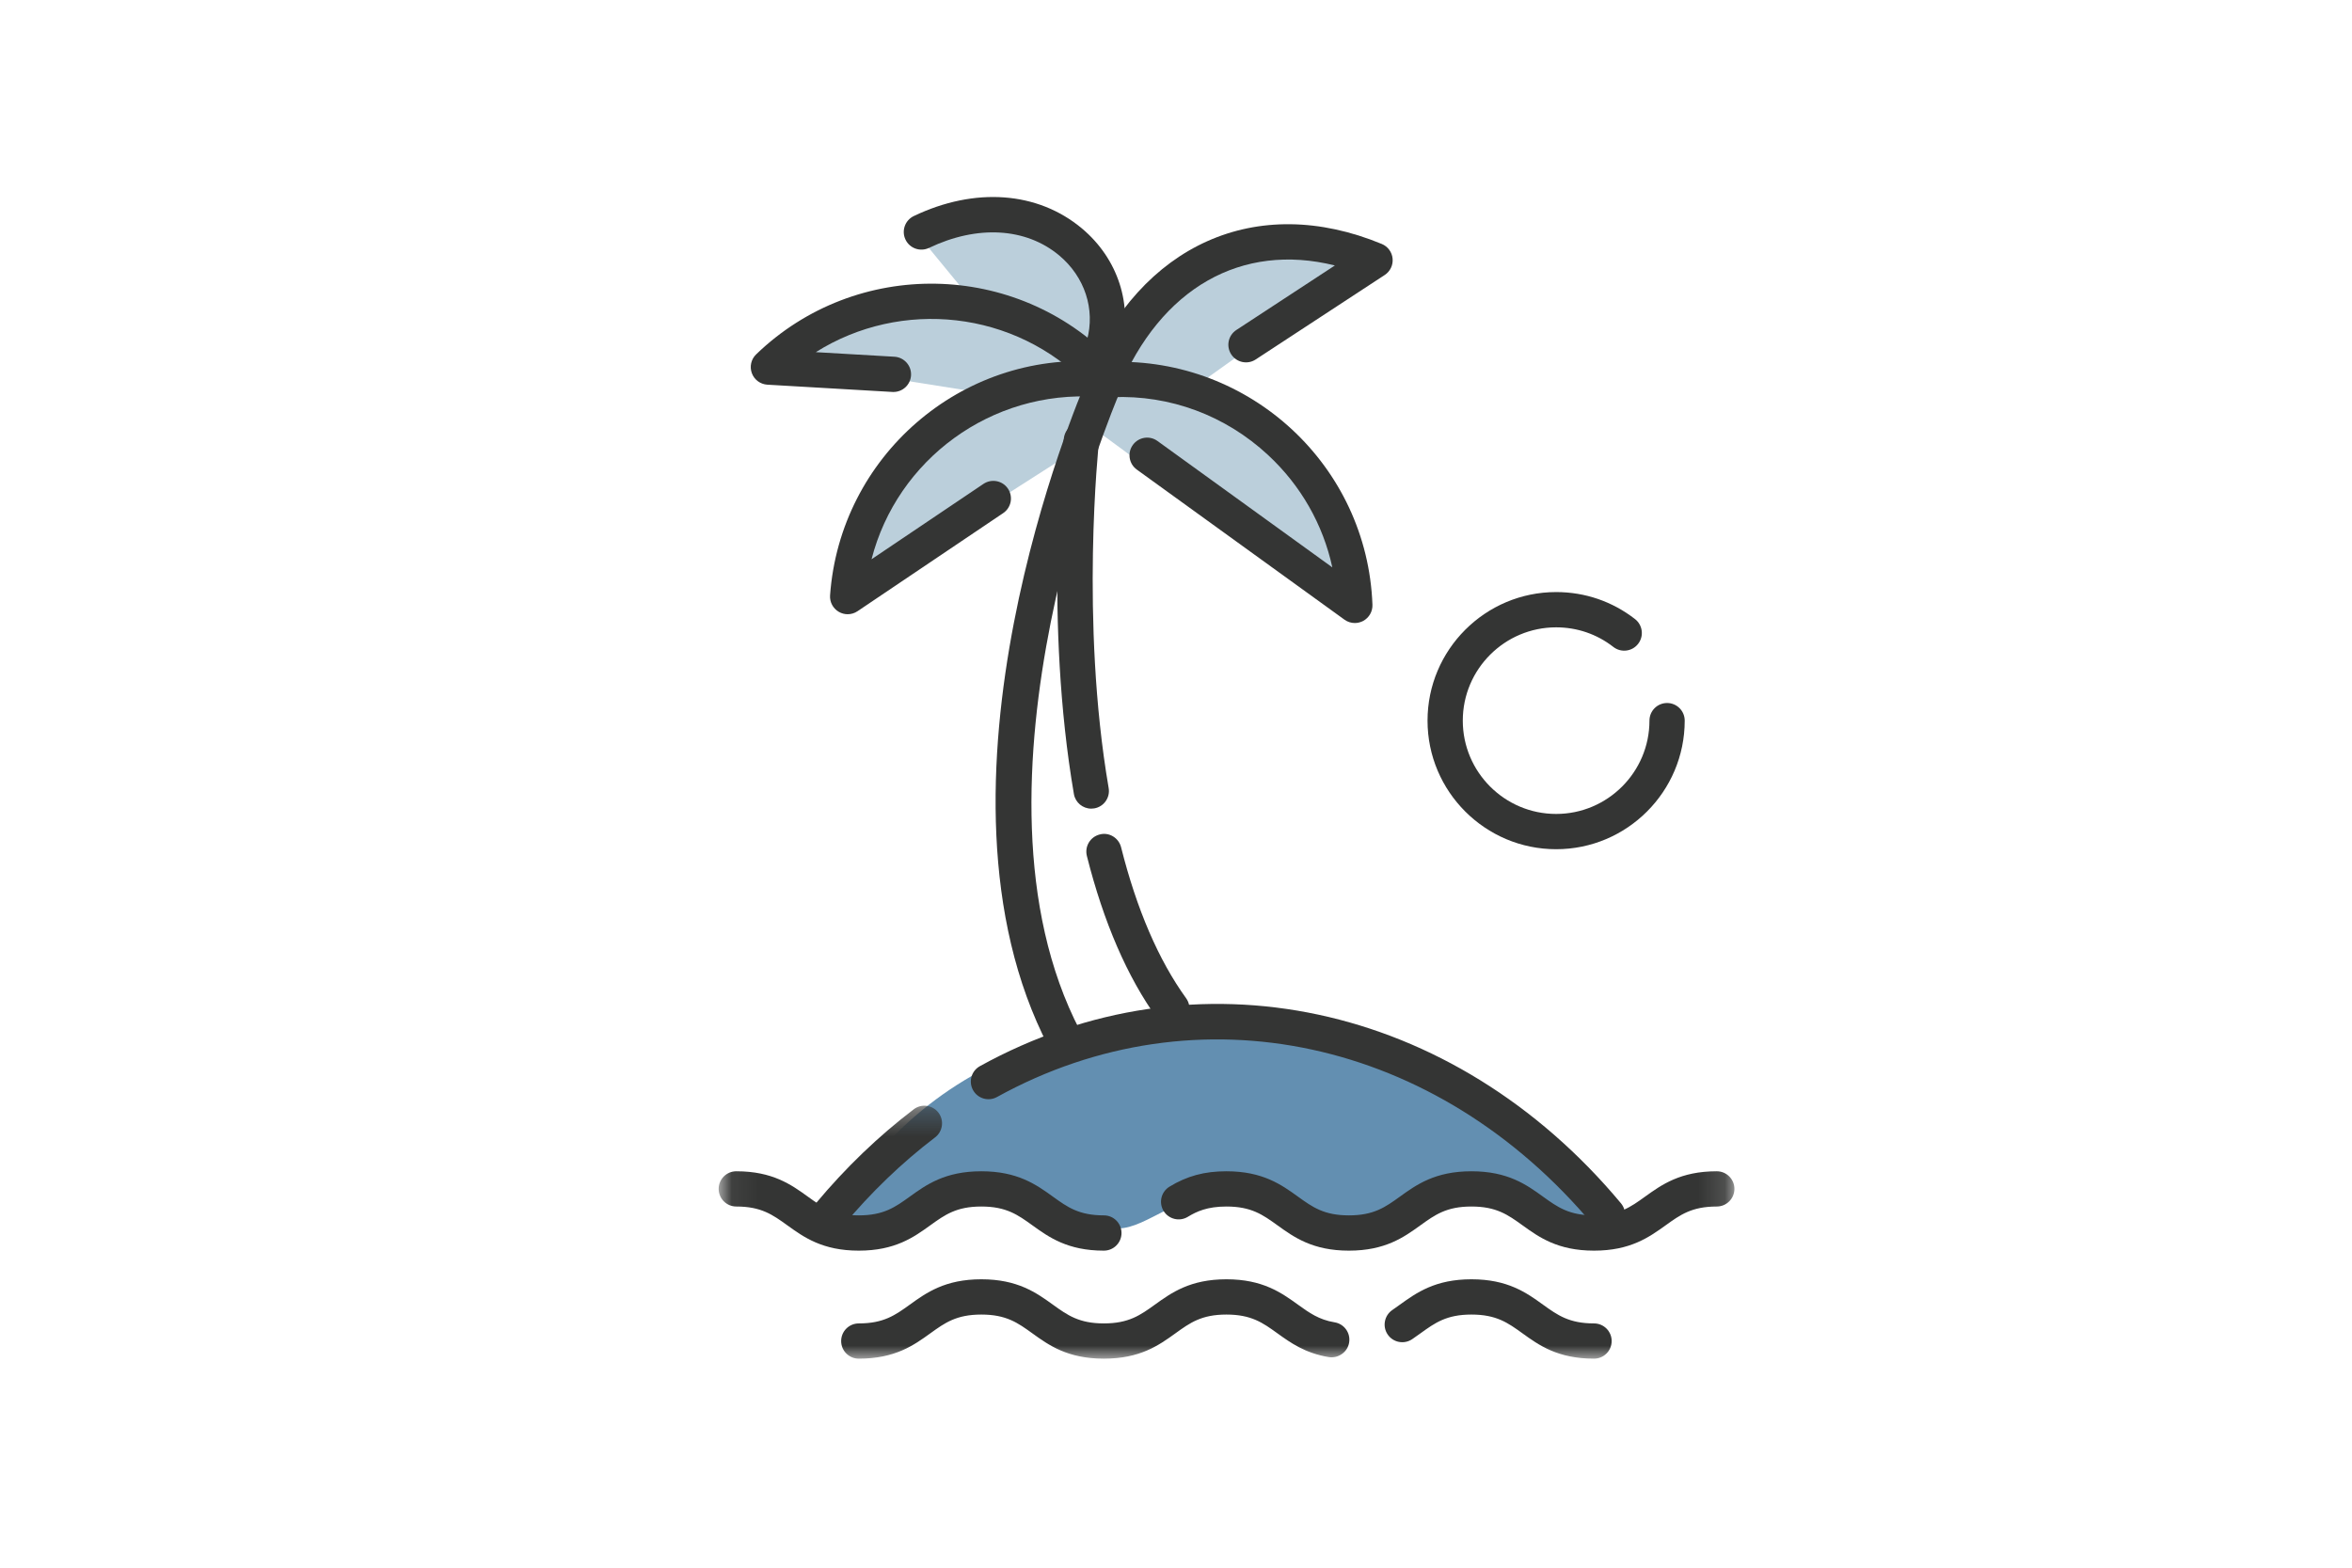 <?xml version="1.0" encoding="UTF-8"?>
<svg width="90px" height="60px" viewBox="0 0 90 60" version="1.1" xmlns="http://www.w3.org/2000/svg" xmlns:xlink="http://www.w3.org/1999/xlink">
    <title>Large Icons</title>
    <defs>
        <polygon id="path-1" points="0.06 0.319 38.868 0.319 38.868 10 0.06 10"></polygon>
    </defs>
    <g id="Large-Icons" stroke="none" stroke-width="1" fill="none" fill-rule="evenodd">
        <g id="palm-tree-beach-vacation_lg" transform="translate(27.5, 7)">
            <g id="Group-6" transform="translate(2, 0)">
                <path d="M2.201,40.015 C2.201,40.015 5.896,30.983 18.11,32.317 C30.324,33.651 32.582,40.22 32.582,40.22 L28.681,39.604 C28.681,39.604 26.628,38.373 25.602,38.783 C24.576,39.194 23.96,40.528 22.01,40.22 C20.06,39.912 20.368,38.373 18.007,38.475 C15.647,38.578 14.415,40.015 13.286,40.015 C12.157,40.015 9.796,37.859 8.257,38.065 C6.717,38.27 4.973,40.63 2.201,40.015" id="Fill-1" fill="#638FB1"></path>
                <path d="M3.125,15.69 L11.952,10.045 L12.259,9.327 C12.259,9.327 22.215,16.716 22.112,16.101 C22.01,15.485 22.318,11.277 17.186,8.198 L15.955,7.993 L23.139,2.861 C23.139,2.861 16.878,-0.732 12.567,6.556 C12.567,6.556 14.312,1.732 9.181,1.219 L5.588,1.937 L7.949,4.811 C7.949,4.811 4.049,2.963 0.046,6.761 L8.462,8.095 C8.462,8.095 2.817,9.84 3.125,15.69" id="Fill-3" fill="#BBCFDB"></path>
                <path d="M12.678,8.325 C12.592,8.325 12.505,8.309 12.421,8.274 C12.076,8.132 11.913,7.737 12.055,7.393 C14.144,2.341 18.588,0.359 23.374,2.337 C23.606,2.433 23.765,2.648 23.788,2.897 C23.812,3.146 23.695,3.389 23.486,3.525 L18.548,6.759 C18.237,6.963 17.818,6.875 17.614,6.564 C17.41,6.252 17.497,5.834 17.809,5.63 L21.58,3.16 C18.016,2.274 14.916,4.01 13.302,7.908 C13.195,8.169 12.943,8.325 12.678,8.325" id="Fill-4" fill="#343534"></path>
                <path d="M12.745,6.873 C12.686,6.873 12.626,6.865 12.566,6.85 C12.206,6.751 11.995,6.38 12.093,6.019 C12.417,4.838 12.009,3.594 11.028,2.774 C9.755,1.712 7.895,1.604 6.049,2.488 C5.712,2.648 5.309,2.506 5.149,2.17 C4.988,1.834 5.13,1.431 5.466,1.269 C7.801,0.152 10.205,0.327 11.894,1.738 C13.285,2.901 13.86,4.678 13.395,6.377 C13.313,6.677 13.041,6.873 12.745,6.873" id="Fill-5" fill="#343534"></path>
            </g>
            <path d="M6.688,8.002 C6.674,8.002 6.661,8.002 6.648,8.001 L1.864,7.723 C1.596,7.707 1.363,7.535 1.27,7.283 C1.177,7.032 1.241,6.749 1.434,6.563 C5.263,2.864 11.387,2.971 15.086,6.801 C15.345,7.068 15.338,7.496 15.069,7.755 C14.801,8.015 14.375,8.008 14.115,7.738 C11.337,4.862 6.973,4.429 3.717,6.478 L6.726,6.653 C7.098,6.675 7.382,6.994 7.361,7.366 C7.34,7.726 7.043,8.002 6.688,8.002" id="Fill-7" fill="#343534"></path>
            <path d="M4.936,16.508 C4.819,16.508 4.703,16.478 4.598,16.417 C4.375,16.288 4.244,16.042 4.263,15.785 C4.644,10.475 9.268,6.448 14.583,6.845 C14.955,6.871 15.234,7.194 15.208,7.565 C15.181,7.937 14.864,8.234 14.486,8.19 C10.425,7.917 6.828,10.594 5.85,14.404 L10.132,11.52 C10.442,11.312 10.862,11.393 11.069,11.702 C11.277,12.011 11.196,12.431 10.886,12.639 L5.313,16.393 C5.199,16.47 5.068,16.508 4.936,16.508" id="Fill-8" fill="#343534"></path>
            <path d="M24.342,16.845 C24.203,16.845 24.064,16.802 23.947,16.717 L16,10.972 C15.698,10.753 15.63,10.331 15.849,10.029 C16.067,9.727 16.489,9.658 16.791,9.878 L23.482,14.715 C23.125,13.072 22.278,11.581 21.022,10.414 C19.397,8.905 17.274,8.11 15.063,8.201 C14.694,8.2 14.377,7.924 14.364,7.551 C14.35,7.179 14.641,6.865 15.013,6.852 C20.34,6.676 24.821,10.825 25.017,16.145 C25.027,16.403 24.888,16.643 24.661,16.766 C24.561,16.818 24.451,16.845 24.342,16.845" id="Fill-9" fill="#343534"></path>
            <path d="M13.229,33.432 C12.985,33.432 12.751,33.3 12.63,33.069 C7.44,23.106 13.791,8.217 14.064,7.588 C14.212,7.246 14.61,7.089 14.952,7.237 C15.293,7.386 15.451,7.783 15.302,8.125 C15.238,8.273 8.936,23.057 13.827,32.446 C14,32.776 13.871,33.184 13.541,33.356 C13.441,33.408 13.334,33.432 13.229,33.432" id="Fill-10" fill="#343534"></path>
            <path d="M34.008,40.162 C33.815,40.162 33.624,40.08 33.49,39.919 C27.498,32.733 18.318,30.752 10.65,34.986 C10.323,35.167 9.913,35.047 9.733,34.721 C9.553,34.395 9.671,33.984 9.998,33.804 C18.249,29.248 28.106,31.357 34.527,39.054 C34.765,39.34 34.727,39.766 34.44,40.005 C34.314,40.111 34.161,40.162 34.008,40.162" id="Fill-11" fill="#343534"></path>
            <g id="Group-18" transform="translate(0, 35)">
                <mask id="mask-2" fill="white">
                    <use xlink:href="#path-1"></use>
                </mask>
                <g id="Clip-13"></g>
                <path d="M4.239,5.162 C4.087,5.162 3.933,5.111 3.807,5.005 C3.521,4.766 3.482,4.341 3.721,4.054 C4.856,2.693 6.115,1.483 7.464,0.457 C7.76,0.23 8.183,0.289 8.41,0.584 C8.635,0.881 8.578,1.305 8.281,1.531 C7.014,2.496 5.828,3.635 4.758,4.919 C4.624,5.08 4.432,5.162 4.239,5.162" id="Fill-12" fill="#343534" mask="url(#mask-2)"></path>
                <path d="M33.496,5.866 C32.105,5.866 31.388,5.35 30.756,4.894 C30.2,4.494 29.76,4.177 28.805,4.177 C27.851,4.177 27.412,4.494 26.856,4.894 C26.224,5.35 25.507,5.866 24.117,5.866 C22.728,5.866 22.011,5.35 21.379,4.894 C20.823,4.494 20.384,4.177 19.429,4.177 C18.698,4.177 18.288,4.367 17.953,4.571 C17.636,4.765 17.219,4.664 17.025,4.346 C16.831,4.028 16.931,3.613 17.25,3.418 C17.919,3.009 18.591,2.828 19.429,2.828 C20.819,2.828 21.536,3.343 22.168,3.799 C22.724,4.2 23.163,4.516 24.117,4.516 C25.071,4.516 25.511,4.2 26.067,3.799 C26.699,3.343 27.416,2.828 28.805,2.828 C30.196,2.828 30.913,3.343 31.544,3.799 C32.101,4.2 32.541,4.516 33.496,4.516 C34.453,4.516 34.892,4.2 35.45,3.798 C36.084,3.343 36.801,2.828 38.193,2.828 C38.565,2.828 38.868,3.129 38.868,3.502 C38.868,3.875 38.565,4.177 38.193,4.177 C37.236,4.177 36.796,4.494 36.238,4.895 C35.605,5.35 34.887,5.866 33.496,5.866" id="Fill-14" fill="#343534" mask="url(#mask-2)"></path>
                <path d="M14.74,5.866 C13.35,5.866 12.633,5.35 12.001,4.894 C11.445,4.494 11.005,4.177 10.051,4.177 C9.097,4.177 8.657,4.494 8.101,4.894 C7.469,5.35 6.752,5.866 5.362,5.866 C3.972,5.866 3.256,5.35 2.624,4.894 C2.068,4.494 1.629,4.177 0.675,4.177 C0.302,4.177 0,3.875 0,3.502 C0,3.129 0.302,2.828 0.675,2.828 C2.065,2.828 2.781,3.343 3.413,3.799 C3.969,4.2 4.408,4.516 5.362,4.516 C6.316,4.516 6.756,4.2 7.312,3.799 C7.944,3.343 8.661,2.828 10.051,2.828 C11.441,2.828 12.158,3.343 12.79,3.799 C13.346,4.2 13.786,4.516 14.74,4.516 C15.113,4.516 15.415,4.818 15.415,5.191 C15.415,5.564 15.113,5.866 14.74,5.866" id="Fill-15" fill="#343534" mask="url(#mask-2)"></path>
                <path d="M33.496,10 C32.105,10 31.388,9.485 30.756,9.029 C30.2,8.628 29.76,8.312 28.805,8.312 C27.852,8.312 27.413,8.628 26.857,9.029 C26.751,9.105 26.646,9.18 26.538,9.254 C26.229,9.463 25.809,9.383 25.6,9.075 C25.39,8.767 25.471,8.347 25.779,8.137 L26.067,7.933 C26.7,7.478 27.417,6.962 28.805,6.962 C30.196,6.962 30.913,7.478 31.544,7.934 C32.101,8.334 32.541,8.651 33.496,8.651 C33.868,8.651 34.171,8.953 34.171,9.326 C34.171,9.699 33.868,10 33.496,10" id="Fill-16" fill="#343534" mask="url(#mask-2)"></path>
                <path d="M14.74,10 C13.35,10 12.633,9.485 12.001,9.029 C11.445,8.628 11.005,8.312 10.051,8.312 C9.097,8.312 8.657,8.628 8.101,9.029 C7.469,9.485 6.752,10 5.362,10 C4.989,10 4.687,9.699 4.687,9.326 C4.687,8.953 4.989,8.651 5.362,8.651 C6.316,8.651 6.756,8.334 7.312,7.934 C7.944,7.478 8.661,6.962 10.051,6.962 C11.441,6.962 12.158,7.478 12.79,7.934 C13.346,8.334 13.786,8.651 14.74,8.651 C15.695,8.651 16.134,8.334 16.69,7.934 C17.323,7.478 18.04,6.962 19.429,6.962 C20.819,6.962 21.536,7.478 22.168,7.934 C22.598,8.243 22.968,8.51 23.568,8.609 C23.937,8.669 24.186,9.016 24.125,9.384 C24.065,9.752 23.71,9.995 23.35,9.941 C22.437,9.791 21.875,9.386 21.379,9.029 C20.823,8.628 20.384,8.312 19.429,8.312 C18.475,8.312 18.036,8.628 17.48,9.029 C16.847,9.485 16.131,10 14.74,10" id="Fill-17" fill="#343534" mask="url(#mask-2)"></path>
            </g>
            <path d="M32.046,25.502 C29.333,25.502 27.125,23.295 27.125,20.581 C27.125,17.867 29.333,15.66 32.046,15.66 C33.151,15.66 34.195,16.018 35.065,16.694 C35.359,16.924 35.413,17.348 35.183,17.642 C34.955,17.937 34.531,17.99 34.236,17.761 C33.605,17.269 32.848,17.01 32.046,17.01 C30.077,17.01 28.474,18.612 28.474,20.581 C28.474,22.55 30.077,24.152 32.046,24.152 C34.014,24.152 35.617,22.55 35.617,20.581 C35.617,20.208 35.918,19.906 36.292,19.906 C36.664,19.906 36.966,20.208 36.966,20.581 C36.966,23.295 34.759,25.502 32.046,25.502" id="Fill-19" fill="#343534"></path>
            <path d="M17.339,32.274 C17.13,32.274 16.924,32.177 16.792,31.995 C15.637,30.397 14.729,28.298 14.089,25.758 C13.999,25.395 14.218,25.029 14.58,24.938 C14.939,24.84 15.308,25.066 15.399,25.428 C15.996,27.802 16.833,29.746 17.886,31.204 C18.105,31.506 18.036,31.928 17.735,32.146 C17.615,32.233 17.477,32.274 17.339,32.274" id="Fill-20" fill="#343534"></path>
            <path d="M14.257,23.949 C13.935,23.949 13.649,23.718 13.593,23.389 C12.46,16.79 13.177,10.061 13.209,9.778 C13.25,9.407 13.581,9.14 13.953,9.181 C14.324,9.222 14.591,9.555 14.55,9.925 C14.543,9.993 13.823,16.754 14.923,23.16 C14.987,23.527 14.74,23.877 14.373,23.939 C14.334,23.946 14.295,23.949 14.257,23.949" id="Fill-21" fill="#343534"></path>
        </g>
    </g>
</svg>